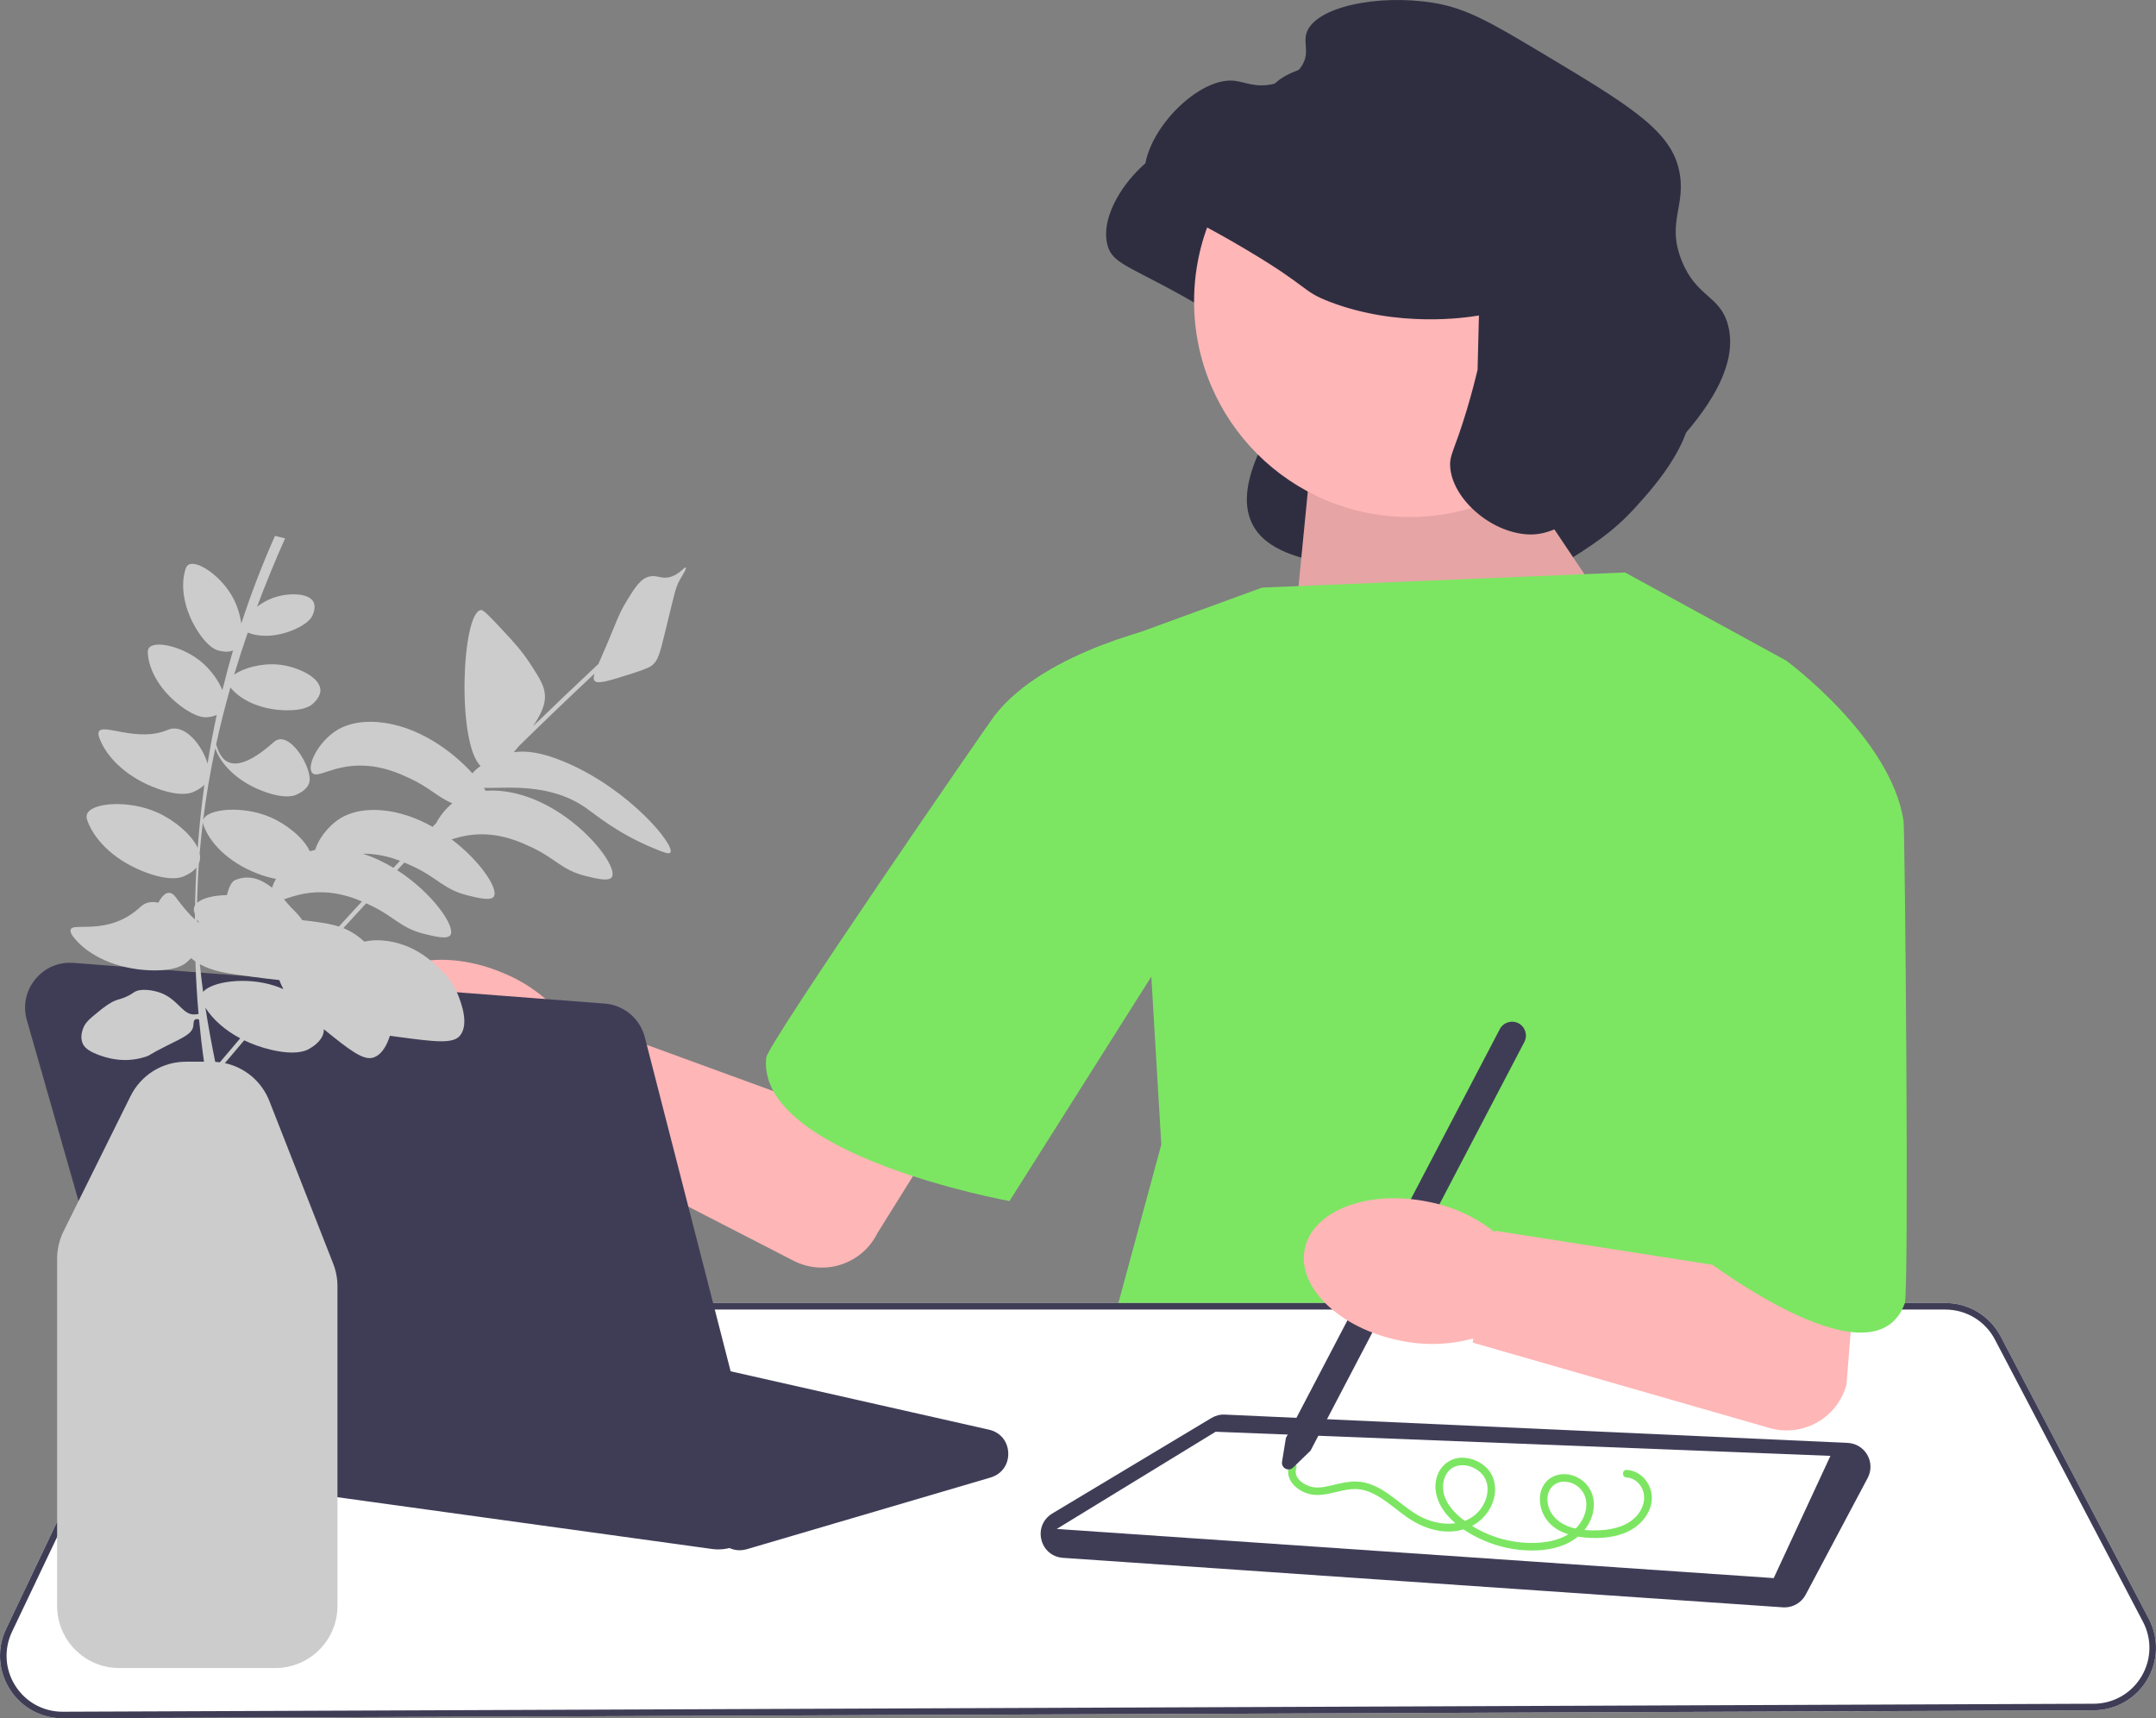 <svg xmlns="http://www.w3.org/2000/svg" width="855.47" height="681.755" viewBox="0 0 855.47 681.755" xmlns:xlink="http://www.w3.org/1999/xlink" role="img" artist="Katerina Limpitsouni" source="https://undraw.co/"><rect x="0" y="0" width="855.47" height="681.755" fill="#808080" stroke="none"/><path d="M571.597,149.332c-.125,.021-.313,.053-.54,.091-4.452,.737-31.366,4.889-58.501-5.447-11.495-4.379-7.574-5.47-33.176-20.694-30.015-17.848-37.719-17.724-39.954-26.046-4.463-16.619,19.369-42.743,35.143-41.023,4.153,.453,8.601,2.929,15.518,1.25,1.52-.369,8.173-1.984,11.417-7.491,2.893-4.913,.443-8.457,1.606-12.486,3.054-10.576,28.515-15.854,50.838-12.125,12.839,2.145,22.825,8.001,42.273,19.625,33.85,20.232,50.775,30.348,54.579,45.847,3.605,14.69-5.048,21.02,1.245,36.745,5.86,14.642,15.168,13.664,18.37,25.509,5.154,19.061-13.976,39.98-21.944,48.694-8.737,9.554-17.092,14.798-28.185,21.759-13.923,8.738-20.885,13.107-29.255,12.662-15.175-.806-60.267,1.937-60.855-10.62-.22-4.706-54.91-.853-27.98-51.52,3.303-6.215,68.009,.424,68.863-3.147" fill="#2f2e41"/><polygon points="597.787 181.755 644.299 251.133 510.787 278.133 519.291 191.274 597.787 181.755" fill="#ffb6b6"/><polygon points="597.787 181.755 644.299 251.133 510.787 278.133 519.291 191.274 597.787 181.755" opacity=".1"/><polygon points="500.787 233.133 644.787 227.133 708.787 262.133 705.787 487.133 772.787 614.133 434.787 550.133 460.787 454.133 448.787 252.133 500.787 233.133" fill="#7ce662"/><path d="M3.878,670.236c-4.597-7.247-5.14-16.201-1.452-23.951l54.807-115.156c4.09-8.594,12.884-14.147,22.402-14.147H771.889c9.253,0,17.672,5.09,21.969,13.285l58.746,111.982c4.061,7.741,3.793,16.832-.715,24.321-4.508,7.488-12.417,11.979-21.157,12.014l-805.807,3.172h-.101c-8.542,0-16.368-4.301-20.946-11.52Z" fill="#fff"/><path d="M3.878,670.236c-4.597-7.247-5.14-16.201-1.452-23.951l54.807-115.156c4.09-8.594,12.884-14.147,22.402-14.147H771.889c9.253,0,17.672,5.09,21.969,13.285l58.746,111.982c4.061,7.741,3.793,16.832-.715,24.321-4.508,7.488-12.417,11.979-21.157,12.014l-805.807,3.172h-.101c-8.542,0-16.368-4.301-20.946-11.52Zm75.756-150.65c-8.519,0-16.389,4.971-20.05,12.662L4.777,647.404c-3.301,6.936-2.816,14.95,1.299,21.437,4.098,6.461,11.101,10.31,18.748,10.31h.09l805.807-3.172c7.823-.031,14.902-4.051,18.936-10.753,4.035-6.702,4.274-14.84,.64-21.767l-58.746-111.984c-3.847-7.333-11.382-11.889-19.664-11.889H79.635Z" fill="#3f3d56"/><path d="M707.438,637.732l-285.674-19.641c-4.218-.29-7.582-3.134-8.569-7.244-.988-4.11,.716-8.172,4.341-10.347l63.171-37.903c1.604-.963,3.444-1.431,5.309-1.341l247.106,11.232c3.267,.147,6.185,1.932,7.806,4.772,1.621,2.84,1.672,6.26,.138,9.147l-24.603,46.312c-1.651,3.108-4.889,5.034-8.374,5.034-.216,0-.433-.008-.65-.022Z" fill="#3f3d56"/><polygon points="419.287 606.633 703.787 626.133 726.287 577.633 482.34 568.066 419.287 606.633" fill="#fff"/><circle cx="559.287" cy="119.633" r="85.492" fill="#ffb6b6"/><path d="M586.823,125.165c-.125,.021-.313,.053-.54,.091-4.452,.737-31.366,4.889-58.501-5.447-11.495-4.379-7.574-5.47-33.176-20.694-30.015-17.848-37.719-17.724-39.954-26.046-4.463-16.619,19.369-42.743,35.143-41.023,4.153,.453,8.601,2.929,15.518,1.25,1.52-.369,8.173-1.984,11.417-7.491,2.893-4.913,.443-8.457,1.606-12.486,3.054-10.576,28.515-15.854,50.838-12.125,12.839,2.145,22.825,8.001,42.273,19.625,33.85,20.232,50.775,30.348,54.579,45.847,3.605,14.69-5.048,21.02,1.245,36.745,5.86,14.642,15.168,13.664,18.37,25.509,5.154,19.061-13.976,39.98-21.944,48.694-8.737,9.554-17.092,14.798-28.185,21.759-13.923,8.738-20.885,13.107-29.255,12.662-15.175-.806-30.268-14.558-30.857-27.116-.22-4.706,1.743-6.118,6.602-22.296,2.024-6.74,3.428-12.305,4.282-15.875" fill="#2f2e41"/><path d="M645.42,583.21c5.5,.217,9.686,5.145,9.989,10.485,.315,5.542-3.538,10.647-8.167,13.285-5.423,3.091-12.192,3.587-18.298,3.055-5.492-.479-11.468-2.187-15.003-6.722-2.974-3.816-4.068-9.582-1.539-13.913,2.508-4.295,7.841-5.481,12.302-3.757,4.721,1.824,7.689,6.118,7.719,11.191,.033,5.624-3.215,10.821-7.773,13.931-4.916,3.354-11.104,4.433-16.956,4.419-6.376-.015-12.724-1.353-18.59-3.838-5.496-2.328-10.986-5.685-14.916-10.247-3.684-4.277-5.889-10.211-3.844-15.758,1.677-4.549,5.914-7.338,10.767-6.953,4.443,.353,8.936,2.931,10.908,7.036,2.225,4.632,1.226,10.188-1.606,14.329-3.269,4.781-8.437,7.468-14.175,7.856-6.107,.413-12.156-1.757-17.18-5.112-4.652-3.106-8.741-7.083-13.735-9.668-2.404-1.244-5.019-2.034-7.741-2.031-3.465,.004-6.797,1.142-10.167,1.803-2.856,.56-5.8,.886-8.619-.027-2.412-.781-4.669-2.213-6.189-4.266-1.437-1.942-1.942-4.375-1.128-6.681,.638-1.808,3.538-1.03,2.893,.798-1.489,4.216,3.618,7.314,7.193,7.701,2.712,.293,5.51-.49,8.127-1.102,2.727-.638,5.515-1.29,8.335-1.221,9.989,.246,16.593,8.785,24.647,13.417,8.468,4.871,20.868,5.21,26.053-4.468,1.883-3.515,2.272-8.188-.315-11.472-2.155-2.736-5.984-4.373-9.455-3.843-4.358,.666-6.529,4.817-6.371,8.944,.194,5.05,3.714,9.154,7.468,12.179,8.357,6.733,19.439,10.163,30.127,9.561,5.015-.282,10.345-1.588,14.24-4.927,3.366-2.885,5.664-7.576,4.855-12.07-.7-3.889-3.962-6.839-7.903-7.231-4.032-.4-7.182,2.462-7.362,6.489-.202,4.53,2.489,8.311,6.389,10.374,4.418,2.337,9.772,2.627,14.667,2.372,5.198-.27,10.615-1.64,14.252-5.598,3.103-3.376,4.279-8.386,1.42-12.292-1.262-1.724-3.16-2.939-5.321-3.024-1.924-.076-1.934-3.076,0-3h0Z" fill="#7ce662"/><path d="M508.692,579.997l1.529-9.458,84.874-162.219c1.406-2.687,4.736-3.729,7.423-2.324,2.687,1.406,3.729,4.736,2.324,7.423l-84.836,162.147-6.936,6.72c-.82,.791-2.004,.961-3.014,.432-1.01-.528-1.545-1.597-1.364-2.723Z" fill="#3f3d56"/><path d="M566.545,476.79c9.576,1.803,18.58,5.872,26.26,11.869l.432,.093,.087-.43,92.502,14.489-6.701-123.036,70.105-38.397-16.57,207.973c-3.589,13.282-17.373,21.039-30.588,17.214l-117.751-33.87,.294-1.449-.412-.111c-9.411,2.538-19.292,2.785-28.818,.72-23.897-4.836-40.772-21.086-37.692-36.294,3.08-15.208,24.947-23.612,48.851-18.771Z" fill="#ffb6b6"/><path d="M629.787,284.133l79-22s41.5,30.5,46.5,63.5c.595,3.925,2.244,186.746,.5,191.5-12.922,35.219-84-21-84-21l-42-212Z" fill="#7ce662"/><path d="M287.122,612.722l-8.19-7.02h-0c-1.219-1.046-2.702-1.738-4.287-2.003l-182.483-30.414c-4.165-.694-7.242-3.702-8.03-7.851-.788-4.148,.972-8.075,4.593-10.248l65.102-39.061c2.176-1.306,4.736-1.717,7.213-1.157l231.374,52.273c4.498,1.016,7.5,4.65,7.647,9.26s-2.616,8.429-7.041,9.73l-96.741,28.453c-.918,.271-1.854,.402-2.782,.402-2.309,0-4.569-.817-6.375-2.366Z" fill="#3f3d56"/><path d="M199.243,385.882c9.045,3.622,17.092,9.358,23.466,16.728l.406,.175,.169-.405,87.947,32.122,93.903-152.042,51.912,32.173-108.878,174.595c-6.092,12.336-21.117,17.278-33.342,10.966l-108.966-56.025,.569-1.365-.382-.188c-9.724,.668-19.466-1.003-28.412-4.872-22.508-9.371-35.918-28.581-29.952-42.904,5.966-14.324,29.046-18.335,51.561-8.958Z" fill="#ffb6b6"/><path d="M505.866,309.909l-41.534-62.11s-49.425,9.783-69.784,36.23c-2.545,3.306-89.963,130.089-90.527,135.622-3.942,38.731,96.529,56.878,96.529,56.878l105.316-166.621Z" fill="#7ce662"/><path d="M282.602,614.588l-209.182-28.912c-7.001-.967-12.779-5.983-14.722-12.779L10.656,404.744c-1.628-5.699-.413-11.601,3.334-16.192s9.283-6.965,15.195-6.514l210.75,16.146c7.625,.584,14.025,5.953,15.928,13.359l46.474,180.918c1.483,5.773,0,11.876-3.968,16.324-3.417,3.831-8.261,5.971-13.312,5.971-.814,0-1.635-.056-2.456-.169Z" fill="#3f3d56"/><path d="M235.976,270.166c1.223,1.345,5.66-.025,14.484-2.821,6.708-2.125,7.741-2.898,8.379-3.452,2.243-1.949,2.831-3.998,5.053-13.052,3.988-16.25,4.111-17.864,6.159-21.312,.705-1.188,2.486-4.02,2.052-4.371-.446-.361-2.374,2.59-5.937,3.705-3.472,1.087-5.035-.654-8-.211-3.832,.573-6.111,4.213-9.685,10.105-3.165,5.218-3.563,7.317-8,17.684-1.257,2.937-2.269,5.21-3.046,7.006-8.712,8.131-17.352,16.369-25.914,24.679,.165-.252,.32-.49,.455-.697,3.792-5.823,4.308-8.945,4.253-11.284-.089-3.79-1.899-6.676-5.515-12.295-3.544-5.506-6.901-9.139-10.947-13.474-5.303-5.682-7.954-8.524-9.01-8.337-7.542,1.335-9.559,52.687-.07,61.871-1.332,.952-2.435,1.948-3.232,2.929-8.123-9.019-22.038-19.095-37.452-20.335-9.503-.765-14.748,2.217-16.379,3.242-7.538,4.734-12.02,14.21-9.769,16.884,2.099,2.493,8.161-3.175,20.042-2.863,8.29,.218,14.766,3.225,18.61,5.011,8.065,3.746,11.014,7.428,16.96,9.951-2.787,2.297-4.996,5.164-6.383,7.837-.48,.495-.959,.993-1.439,1.489-6.135-3.457-13.044-5.994-20.286-6.577-9.503-.765-14.748,2.217-16.379,3.242-5.08,3.191-8.761,8.53-9.94,12.494-.77,.155-1.483,.331-2.135,.522-2.303-5.204-9.156-10.693-15.529-13.459-10.969-4.761-25.218-3.499-26.742,1.029-.049,.144-.061,.286-.082,.429,1.202-9.702,2.835-19.335,4.875-28.899,.069,.273,.156,.549,.272,.84,2.708,6.801,10.025,13.329,19.998,16.715,7.828,2.658,11.107,1.28,11.939,.895,.796-.368,4.232-1.843,5.074-4.776,1.561-5.438-7.999-21.509-14.029-16.118-19.374,17.319-22.033,3.295-22.923,.935,1.647-7.561,3.543-15.079,5.67-22.553,.037,.046,.068,.091,.106,.137,4.233,5.134,12.379,8.75,21.952,8.91,7.513,.125,9.968-1.978,10.582-2.542,.586-.539,3.151-2.771,3.064-5.543-.16-5.14-9.303-9.326-16.619-10.052-6.742-.669-14.001,1.395-17.602,4.009,1.674-5.598,3.475-11.171,5.396-16.72,4.92,2.01,11.89,1.739,18.736-1.321,5.646-2.524,6.744-4.947,7.005-5.582,.249-.606,1.384-3.164,.354-5.201-1.91-3.777-10.186-3.713-15.895-1.706-2.351,.827-4.585,2.099-6.5,3.537,3.405-9.095,7.116-18.126,11.107-27.09l-4-1c-5.099,11.451-9.544,23.051-13.364,34.779-.475-3.44-1.666-7.104-3.233-10.081-4.609-8.754-14.453-15.321-17.782-13.19-.666,.426-.946,1.12-1.2,1.947-2.041,6.65-.504,15.841,4.871,24.284,4.218,6.627,7.467,7.558,8.313,7.768,.715,.178,3.473,.939,5.74-.042-1.525,5.225-2.935,10.473-4.22,15.744-1.547-3.841-4.596-7.934-7.82-10.764-7.435-6.526-18.978-9.137-21.324-5.957-.469,.636-.483,1.385-.424,2.247,.473,6.94,5.196,14.973,13.235,20.935,6.31,4.68,9.676,4.386,10.542,4.28,.51-.062,2.049-.216,3.533-.887-1.378,6.405-2.582,12.84-3.623,19.303-2.082-7.23-9.155-16.249-15.829-13.38-11.844,5.092-25.768-2.73-27.3,.691-.399,.89-.069,1.808,.313,2.803,3.069,8.012,11.544,15.776,23.181,19.898,9.133,3.236,12.997,1.672,13.979,1.233,.651-.291,2.799-1.188,4.398-2.853-1.15,8.304-2.032,16.651-2.653,25.034-2.469-5.392-9.425-11.073-15.937-14.001-11.422-5.138-26.362-4.012-28.021,.709-.332,.944-.07,1.855,.321,2.877,3.15,8.224,11.848,16.192,23.793,20.424,9.375,3.321,13.34,1.716,14.348,1.266,.736-.329,3.337-1.415,4.996-3.479-.212,3.875-.376,7.757-.48,11.647-.03,1.108-.047,2.216-.068,3.323-.135,.218-.252,.44-.33,.673-.32,.95-.102,1.864,.273,2.863-.008,.704-.013,1.407-.017,2.11-2.09-1.894-4.583-4.743-7.581-8.802-2.706-3.662-5.275-.975-6.925,2.143-2.587-.576-5.055-.22-6.996,1.594-13.016,12.159-27.614,5.708-27.821,9.333-.06,1.046,.501,1.878,1.207,2.78,5.683,7.26,16.84,12.556,30.094,13.114,10.403,.438,13.877-2.389,14.747-3.149,.306-.267,.991-.844,1.733-1.655,.596,.476,1.176,.907,1.757,1.301,.229,6.96,.638,13.912,1.245,20.852-.493,.044-.965,.125-1.317,.161-5.039,.513-6.737-6.285-14.348-8.768-2.528-.825-7.398-1.725-9.964,0-.37,.248-1.631,1.183-3.587,1.993-1.156,.479-2.04,.701-2.391,.797-3.123,.854-6.016,3.198-7.971,4.783-3.676,2.979-5.514,4.468-6.377,7.174-.271,.852-1.035,3.247,0,5.58,.489,1.102,1.625,2.742,5.979,4.384,2.588,.976,10.135,3.823,19.131,.797,2.049-.689,.485-.442,8.37-4.384,6.204-3.101,9.832-4.584,10.363-7.573,.187-1.051-.001-2.332,.797-2.79,.444-.254,.98-.131,1.516,.062,.522,5.579,1.174,11.149,1.964,16.707h-7.099c-9.426,0-17.882,5.246-22.067,13.691l-26.552,53.568c-1.676,3.381-2.562,7.163-2.562,10.938v137.743c0,13.581,11.049,24.63,24.63,24.63h61.977c13.581,0,24.63-11.049,24.63-24.63v-126.835c0-3.092-.573-6.119-1.703-8.998l-25.306-64.476c-3.069-7.819-9.717-13.351-17.663-15.063,2.549-3.022,5.102-6.04,7.674-9.05,3.239,1.563,6.803,2.846,10.634,3.747,10.136,2.383,14.079,.258,15.076-.325,.953-.557,5.082-2.823,5.782-6.602,.075-.405,.104-.815,.099-1.227,10.382,8.44,15.798,12.6,19.755,11.213,3.402-1.192,5.344-5.1,6.456-8.607,1.161,.161,2.393,.326,3.706,.502,14.219,1.899,21.385,2.779,24.126-.589,3.793-4.661,.193-13.649-.8-16.126-2.157-5.384-5.475-8.66-7.536-10.653-2.677-2.588-10.305-9.964-22.315-10.948-2.611-.214-4.956-.05-7.346,.45-.833-.762-1.711-1.508-2.679-2.216-1.844-1.351-3.664-2.351-5.624-3.132,3.006-3.293,6.02-6.576,9.048-9.846,.479,.218,.935,.429,1.353,.623,9.921,4.608,12.101,9.12,21.641,11.495,4.329,1.078,9.229,2.298,10.442,.463,2.155-3.258-6.993-16.666-21.129-25.738,.953-1.009,1.909-2.015,2.864-3.022,1.293,.542,2.432,1.071,3.402,1.521,9.921,4.608,12.101,9.12,21.642,11.495,4.328,1.078,9.229,2.298,10.442,.463,1.923-2.907-5.153-13.898-16.741-22.677,3.183-1.011,7.404-2.131,12.869-1.987,8.29,.218,14.766,3.225,18.61,5.011,9.921,4.608,12.101,9.12,21.641,11.495,4.328,1.078,9.229,2.298,10.442,.463,3.204-4.844-18.557-32.137-44.588-34.232-2.021-.163-3.837-.149-5.479-.028-.227-.376-.473-.762-.733-1.154,8.807,.283,26.008-2.235,40.648,8.044,4.221,2.964,12.422,9.936,26.146,15.664,4.386,1.831,6.592,2.731,7.2,1.979,2.175-2.691-15.907-24.838-41.346-35.748-10.086-4.326-16.318-4.735-20.75-4.08,.683-.779,1.349-1.583,1.99-2.39,9.906-9.715,19.936-19.329,30.057-28.813-.49,1.515-.474,2.321,.061,2.909Zm-127.117,120.915c-11.188-3.622-24.736-1.676-28.269,2.445-.498-3.652-.931-7.31-1.288-10.975,5.097,2.847,10.416,3.609,20.505,4.956,4.297,.574,7.94,1.051,11.021,1.35,.414,1.122,.855,2.131,1.367,3.097,.059,.112,.123,.219,.184,.329l-.089,.102c-1.149-.498-2.3-.938-3.431-1.304Zm-29.726-49.069c.319-1.059,.326-2.186,.082-3.348,.348-4.211,.783-8.408,1.297-12.593-.013,.641,.19,1.282,.467,1.977,3.11,7.812,11.515,15.31,22.971,19.199,2.137,.726,3.97,1.183,5.549,1.463-.695,1.211-1.227,2.39-1.58,3.482-3.906-3.138-8.933-5.419-14.637-2.999-1.552,.659-2.474,3.068-3.274,5.95-5.27,.091-9.673,1.19-11.77,3.05,.011-.776,.007-1.55,.028-2.327,.118-4.429,.336-8.843,.644-13.244,.084-.197,.16-.4,.223-.609Zm-.88,22.78c.227,.465,.476,.928,.734,1.389-.234-.173-.474-.358-.721-.559-.007-.276-.008-.553-.013-.83Zm8.997,56.685c-.614-.081-1.233-.139-1.858-.174-1.442-7.161-2.774-14.317-3.889-21.487,2.932,4.653,7.717,8.912,13.812,12.142-2.705,3.165-5.387,6.341-8.065,9.519Zm47.222-53.859c-3.815-1.225-8.293-1.812-14.489-2.531-1.57-2.183-3.189-3.79-4.386-4.947-.648-.627-1.643-1.87-2.932-3.324,3.34-1.072,8.325-2.982,15.369-2.797,6.402,.168,11.715,1.999,15.576,3.647-3.059,3.305-6.102,6.624-9.138,9.953Zm21.624-23.305c-3.749-2.266-7.815-4.206-12.096-5.569,.416-.004,.823-.016,1.255-.005,5.308,.14,9.867,1.423,13.473,2.797-.877,.925-1.756,1.849-2.632,2.777Z" fill="#ccc"/></svg>